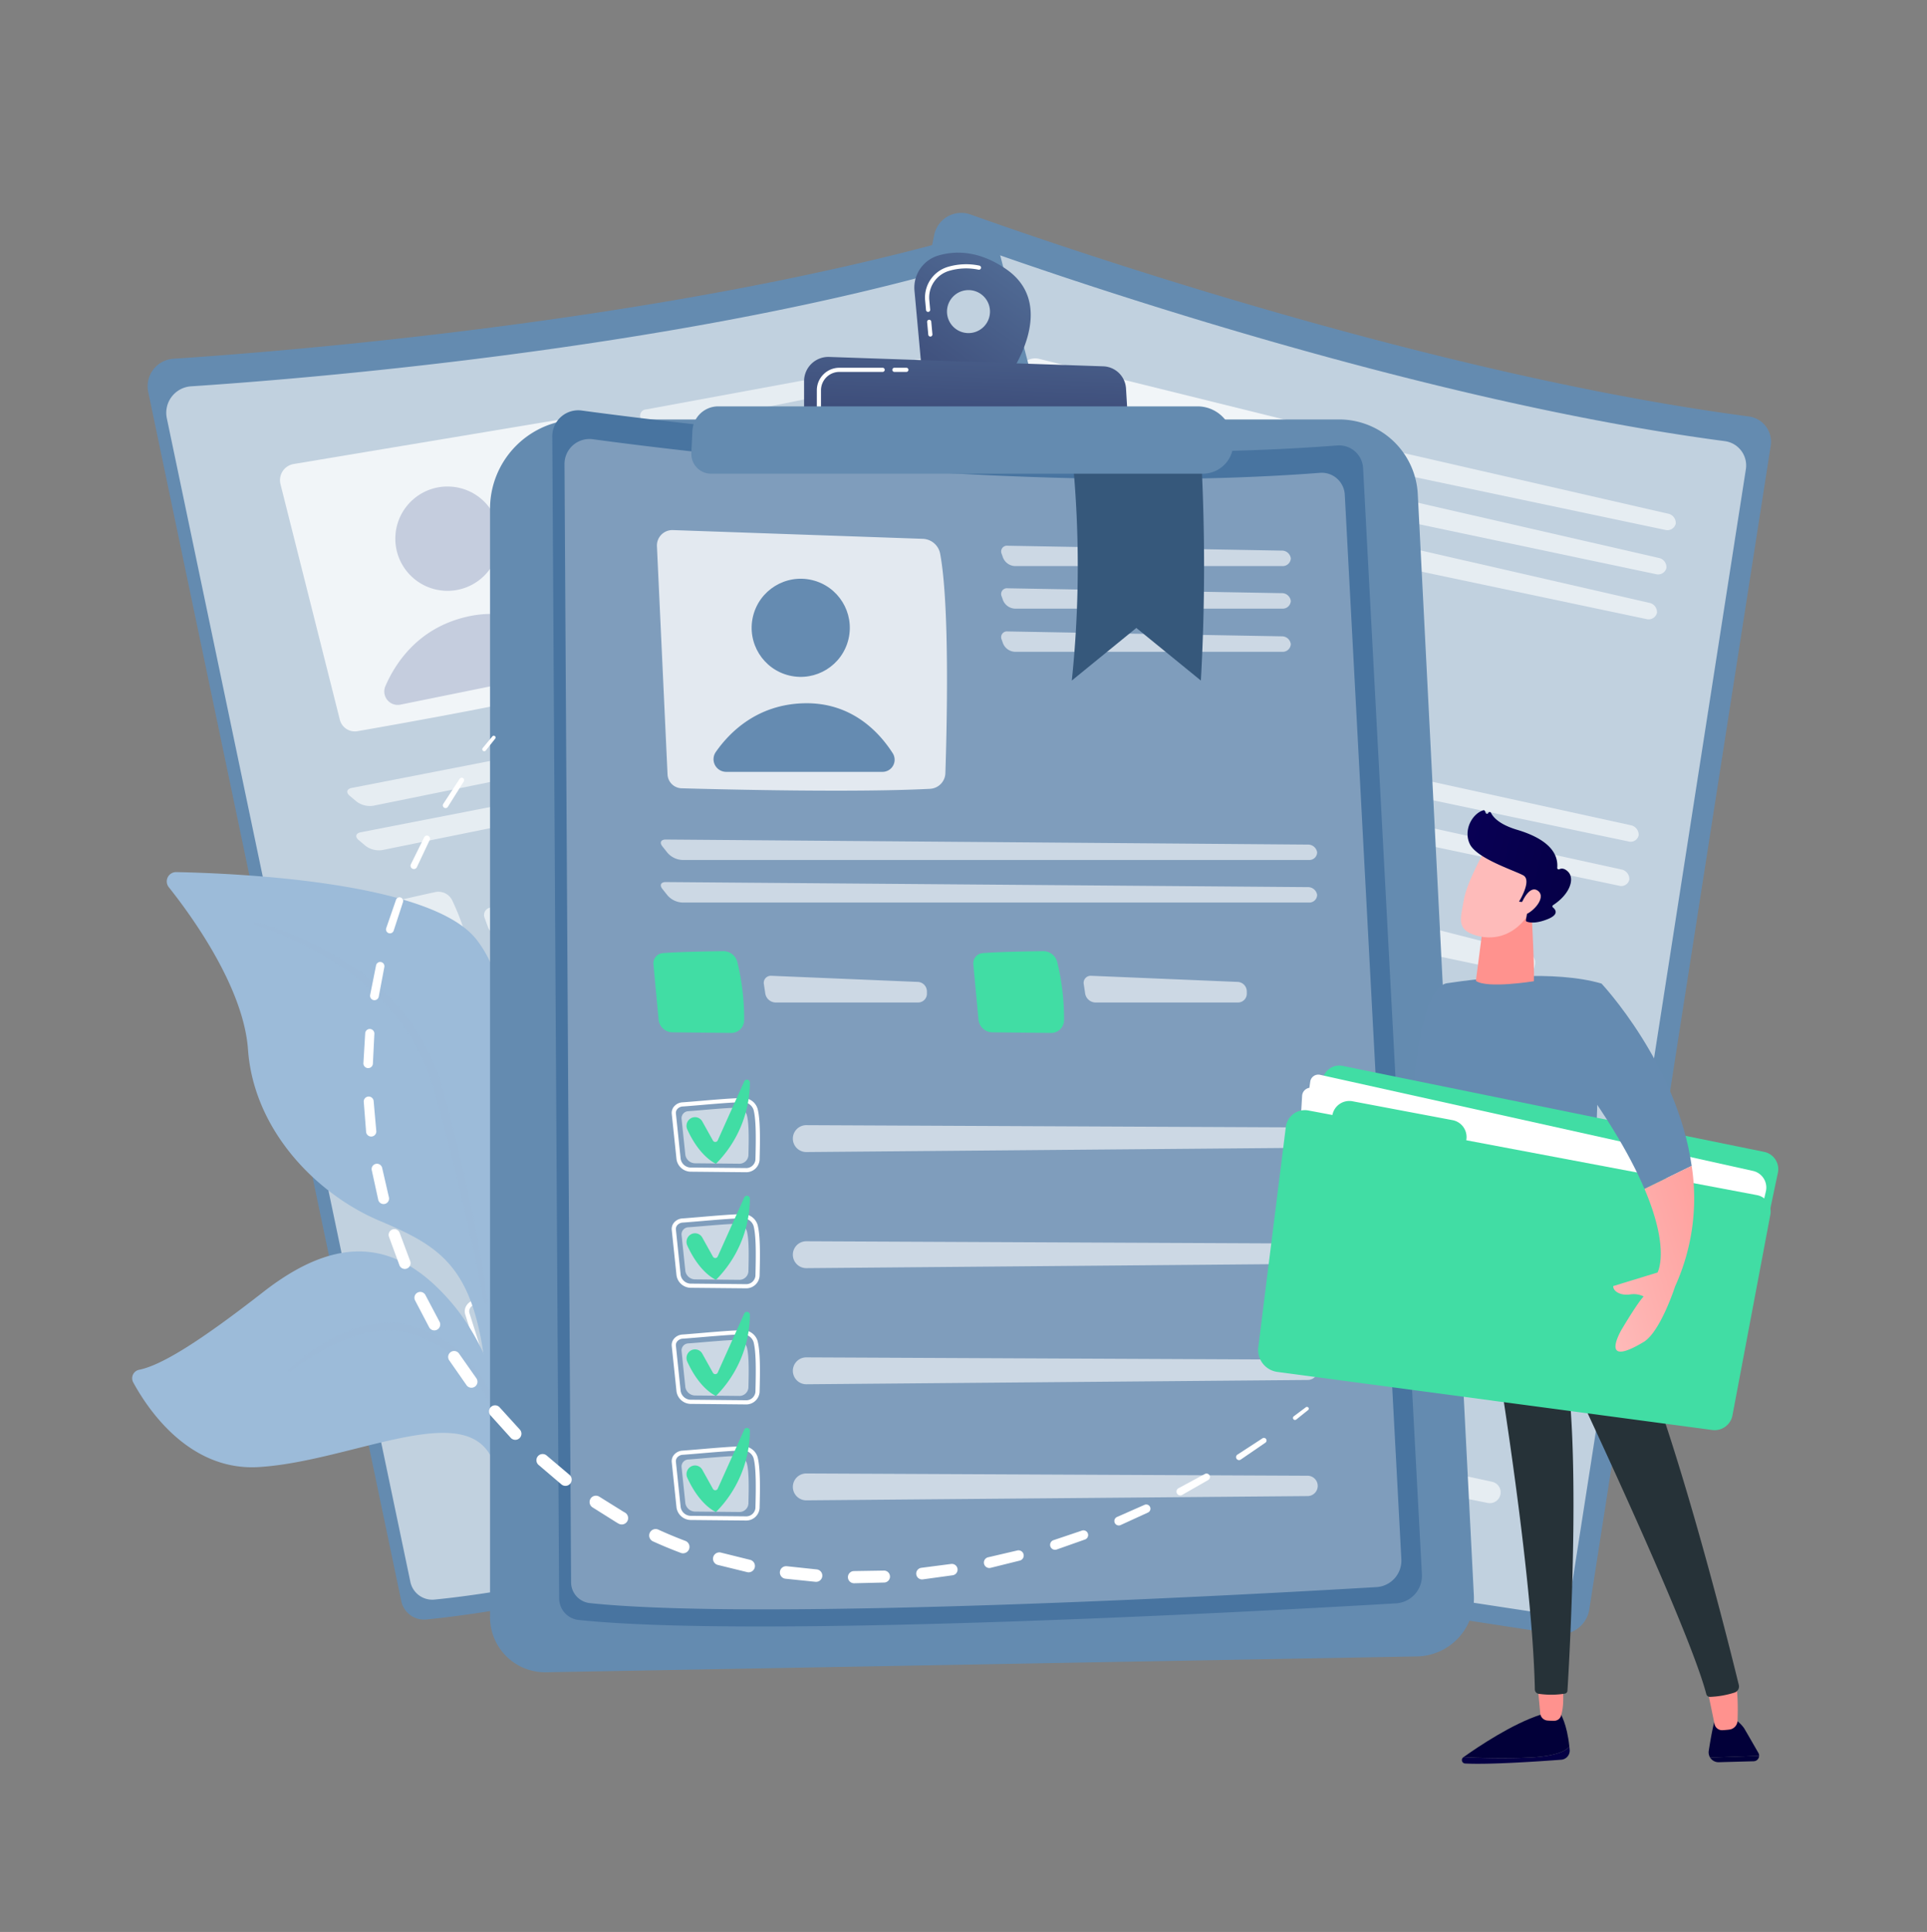 <svg xmlns="http://www.w3.org/2000/svg" xmlns:xlink="http://www.w3.org/1999/xlink" width="687.923" height="689.822" viewBox="0 0 687.923 689.822">
    <rect x="0" y="0" width="687.923" height="689.822" fill="#808080" stroke="none"/>
    <defs>
        <linearGradient id="linear-gradient" x1="3.614" x2="-.159" y1="-3.257" y2="2.36" gradientUnits="objectBoundingBox">
            <stop offset="0" stop-color="#fdf53f"/>
            <stop offset="1" stop-color="#d93c65"/>
        </linearGradient>
        <linearGradient id="linear-gradient-2" x1="2.711" x2=".627" y1="-4.664" y2="1.782" xlink:href="#linear-gradient"/>
        <linearGradient id="linear-gradient-3" x1="7.173" x2="3.287" y1="-5.873" y2=".341" gradientUnits="objectBoundingBox">
            <stop offset="0" stop-color="#a737d5"/>
            <stop offset="1" stop-color="#ef497a"/>
        </linearGradient>
        <linearGradient id="linear-gradient-4" x1="8.221" x2="4.335" y1="-6.977" y2="-.764" xlink:href="#linear-gradient-3"/>
        <linearGradient id="linear-gradient-5" x1="9.156" x2="4.042" y1="-6.941" y2="-.262" xlink:href="#linear-gradient-3"/>
        <linearGradient id="linear-gradient-6" x1="10.317" x2="6.43" y1="-9.187" y2="-2.973" xlink:href="#linear-gradient-3"/>
        <linearGradient id="linear-gradient-7" x1="-2.509" x2="-7.471" y1="-3.677" y2="1.65" xlink:href="#linear-gradient-3"/>
        <linearGradient id="linear-gradient-8" x1="1.519" x2="-1.484" y1="-.775" y2="2.907" gradientUnits="objectBoundingBox">
            <stop offset="0" stop-color="#658bb1"/>
            <stop offset="1" stop-color="#150e42"/>
        </linearGradient>
        <linearGradient id="linear-gradient-9" x1="1.004" x2="-.074" y1="-2.464" y2="4.125" xlink:href="#linear-gradient-8"/>
        <linearGradient id="linear-gradient-10" x1="-20.07" x2="-19.051" y1=".5" y2=".5" gradientUnits="objectBoundingBox">
            <stop offset="0" stop-color="#090056"/>
            <stop offset="1" stop-color="#020039"/>
        </linearGradient>
        <linearGradient id="linear-gradient-11" x1="-.757" x2="1.326" y1="-8.611" y2="6.389" xlink:href="#linear-gradient-10"/>
        <linearGradient id="linear-gradient-12" x1="-50.677" x2="-49.677" y1=".5" y2=".5" xlink:href="#linear-gradient-10"/>
        <linearGradient id="linear-gradient-13" x1="-4.222" x2=".364" y1="-41.411" y2="-1.05" xlink:href="#linear-gradient-10"/>
        <linearGradient id="linear-gradient-14" x1="-77.341" x2="-76.341" y1=".5" y2=".5" gradientUnits="objectBoundingBox">
            <stop offset="0" stop-color="#febbba"/>
            <stop offset="1" stop-color="#ff928e"/>
        </linearGradient>
        <linearGradient id="linear-gradient-15" x1="-80.282" x2="-79.282" y1=".5" y2=".5" xlink:href="#linear-gradient-14"/>
        <linearGradient id="linear-gradient-16" x1="-109.638" x2="-115.375" y1="-3.524" y2="3.756" gradientUnits="objectBoundingBox">
            <stop offset="0" stop-color="#cb236d"/>
            <stop offset="1" stop-color="#4c246d"/>
        </linearGradient>
        <linearGradient id="linear-gradient-17" x1="-33.221" x2="-33.001" y1=".486" y2="-.519" xlink:href="#linear-gradient-14"/>
        <linearGradient id="linear-gradient-18" x1="-22.661" x2="-23.713" y1="-.379" y2=".372" xlink:href="#linear-gradient-14"/>
        <linearGradient id="linear-gradient-19" x1="-.098" x2="2.001" y1=".38" y2=".905" xlink:href="#linear-gradient-10"/>
        <linearGradient id="linear-gradient-20" x1="-96.555" x2="-100.876" y1="-3.424" y2="-.843" xlink:href="#linear-gradient-14"/>
        <linearGradient id="linear-gradient-21" x1=".031" x2="1.654" y1=".767" y2="-.248" xlink:href="#linear-gradient-14"/>
        <style>
            .cls-2{fill:#648bb0}.cls-3,.cls-4,.cls-8{fill:#fff}.cls-3,.cls-7{opacity:.6}.cls-4{opacity:.78}.cls-13{fill:#c5cdde}.cls-15,.cls-16{fill:#9cbbd9}.cls-16{opacity:.5}.cls-19{fill:#658bb1}.cls-20{fill:#41dda4}
        </style>
    </defs>
    <g id="Group_57541" transform="translate(-410.285 -398.344)">
        <path id="Path_55996" fill="none" d="M1094.734 1047.415c-125.748 132.7-318.9 93.443-347.455 87.134-35.969-7.948-121.546-26.857-185.408-101.515-97.771-114.3-87.9-292.936-12.39-413.37 21.97-35.043 95.909-139.184 234.76-161.827 8.115-1.324 153.106-22.582 269.766 75.3a319.466 319.466 0 0 1 63.371 71.9c69.027 107.963 101.695 311.163-22.644 442.378z" opacity="0.1" transform="translate(-80.408 -56.656)"/>
        <g id="Group_57555" transform="translate(655.19 474.359)">
            <path id="Path_55997" d="M1486.994 568.278a9.85 9.85 0 0 1 12.957-7.309c37.431 13.346 166.528 57.433 277.852 72.113a9.108 9.108 0 0 1 7.826 10.428l-64.764 415.515a10.481 10.481 0 0 1-11.908 8.755c-46.65-6.984-238.625-36.435-304.812-57.789a8.3 8.3 0 0 1-5.576-9.574z" class="cls-2" transform="translate(-1398.399 -560.393)"/>
            <path id="Path_55998" d="M1510.734 622.8a9.479 9.479 0 0 1 12.47-7.034c36.021 12.844 160.257 55.271 267.389 69.4a8.765 8.765 0 0 1 7.532 10.036l-62.325 399.87a10.087 10.087 0 0 1-11.46 8.425c-44.893-6.721-229.639-35.063-293.334-55.613a7.991 7.991 0 0 1-5.365-9.213z" class="cls-3" transform="translate(-1419.771 -603.666)"/>
            <path id="Path_55999" d="M1917.3 807.108a5.856 5.856 0 0 0-7.187 4.744l-13.93 85.608a5.507 5.507 0 0 0 4.147 6.244c15.608 3.752 64.281 15.257 92.209 19.639a6.151 6.151 0 0 0 6.927-4.617c3.878-15.788 14.783-61.82 15.237-81.929a6.942 6.942 0 0 0-5.284-6.885z" class="cls-4" transform="translate(-1791.25 -754.991)"/>
            <circle id="Ellipse_986" cx="18.625" cy="18.625" r="18.625" fill="url(#linear-gradient)" transform="rotate(-68.83 150.573 -48.975)"/>
            <path id="Path_56000" fill="url(#linear-gradient-2)" d="M1986.509 1178.457l58.061 12.237a4.594 4.594 0 0 0 5.236-6.135c-3.305-8.756-11.234-22.268-29.213-25.523-17.327-3.137-29.694 4.952-36.373 11.215a4.8 4.8 0 0 0 2.289 8.206z" transform="translate(-1859.59 -1032.357)"/>
            <g id="Group_57543" class="cls-7" transform="translate(246.271 84.048)">
                <path id="Path_56001" d="M2670.5 988.438a3.069 3.069 0 0 0 3.822-2.165 3.364 3.364 0 0 0-2.777-3.617L2570.159 959.4a2.2 2.2 0 0 0-2.852 2.594l.2 1.485a5.124 5.124 0 0 0 3.747 4.047z" class="cls-8" transform="translate(-2567.278 -959.311)"/>
            </g>
            <g id="Group_57544" class="cls-7" transform="translate(242.94 99.853)">
                <path id="Path_56002" d="M2554.35 1034.409a2.2 2.2 0 0 0-2.85 2.591l.2 1.485a5.124 5.124 0 0 0 3.747 4.047l99.248 20.917a3.07 3.07 0 0 0 3.823-2.165 3.364 3.364 0 0 0-2.777-3.617z" class="cls-8" transform="translate(-2551.468 -1034.325)"/>
            </g>
            <g id="Group_57545" class="cls-7" transform="translate(239.56 115.887)">
                <path id="Path_56003" d="M2538.31 1110.513a2.2 2.2 0 0 0-2.852 2.594l.2 1.485a5.123 5.123 0 0 0 3.747 4.047l99.248 20.917a3.07 3.07 0 0 0 3.823-2.165 3.364 3.364 0 0 0-2.777-3.617z" class="cls-8" transform="translate(-2535.428 -1110.429)"/>
            </g>
            <g id="Group_57546" class="cls-7" transform="translate(97.066 166.419)">
                <path id="Path_56004" d="M2098.407 1408.276a2.938 2.938 0 0 0 3.718-2.187 3.477 3.477 0 0 0-2.889-3.606l-238.016-52.126c-1.815-.4-2.619.636-1.786 2.3l1.432 2.857a7.956 7.956 0 0 0 4.82 3.717z" class="cls-8" transform="translate(-1859.105 -1350.271)"/>
            </g>
            <g id="Group_57547" class="cls-7" transform="translate(93.735 182.224)">
                <path id="Path_56005" d="M1845.411 1425.37c-1.815-.4-2.619.636-1.786 2.3l1.432 2.857a7.956 7.956 0 0 0 4.821 3.717l232.72 49.048a2.939 2.939 0 0 0 3.718-2.187 3.477 3.477 0 0 0-2.889-3.606z" class="cls-8" transform="translate(-1843.296 -1425.285)"/>
            </g>
            <path id="Path_56006" d="M1796.282 1549.732c5.825.769 16.6 2.828 22.529 3.99a5.474 5.474 0 0 1 4.424 5.21 89.209 89.209 0 0 1-2.044 22.166 4.86 4.86 0 0 1-5.78 3.645l-21.757-4.831a5.351 5.351 0 0 1-4.156-5.836l2.406-20.918a3.9 3.9 0 0 1 4.378-3.426z" class="cls-3" transform="translate(-1707.069 -1341.262)"/>
            <g id="Group_57548" class="cls-7" transform="translate(124.071 225.291)">
                <path id="Path_56007" d="M1990.973 1629.8a2.689 2.689 0 0 0-3.472 2.539l-.213 3.627a4.059 4.059 0 0 0 3.108 4.07l52.959 11.161a3.338 3.338 0 0 0 3.962-2.618l.177-.9a3.618 3.618 0 0 0-2.619-4.149z" class="cls-8" transform="translate(-1987.282 -1629.697)"/>
            </g>
            <path id="Path_56008" d="M2360.126 1668.566c5.825.769 16.6 2.828 22.529 3.991a5.473 5.473 0 0 1 4.424 5.21 89.208 89.208 0 0 1-2.044 22.165 4.859 4.859 0 0 1-5.78 3.645l-21.757-4.83a5.352 5.352 0 0 1-4.156-5.836l2.406-20.918a3.9 3.9 0 0 1 4.378-3.427z" class="cls-3" transform="translate(-2152.117 -1435.059)"/>
            <g id="Group_57549" class="cls-7" transform="translate(242.868 250.328)">
                <path id="Path_56009" d="M2554.817 1748.632a2.689 2.689 0 0 0-3.472 2.539l-.213 3.628a4.059 4.059 0 0 0 3.108 4.07l52.959 11.162a3.338 3.338 0 0 0 3.962-2.618l.177-.9a3.618 3.618 0 0 0-2.618-4.149z" class="cls-8" transform="translate(-2551.126 -1748.531)"/>
            </g>
            <g id="Group_57554" transform="translate(50.847 262.019)">
                <path id="Path_56010" d="M1793.866 1850.959l-.055-.012-20.081-4.434a5.528 5.528 0 0 1-4.55-5.764l1.789-17.255a3.749 3.749 0 0 1 1.448-2.576 4.515 4.515 0 0 1 3.4-.87c1.719.242 4.15.541 6.722.859 5.417.668 12.16 1.5 15.9 2.239a5.747 5.747 0 0 1 4.8 5.129c.232 4.1-1.407 11.413-3.253 19.187a5.082 5.082 0 0 1-6.12 3.497zm-18.27-29.347a2.924 2.924 0 0 0-2.206.55 2.18 2.18 0 0 0-.85 1.495l-1.79 17.255a3.956 3.956 0 0 0 3.321 4.06l20.081 4.434.04.008a3.5 3.5 0 0 0 4.257-2.319c1.818-7.655 3.432-14.848 3.213-18.733a4.243 4.243 0 0 0-3.533-3.668c-3.681-.728-10.391-1.556-15.783-2.221-2.58-.318-5.017-.619-6.749-.862z" class="cls-8" transform="translate(-1741.887 -1816.635)"/>
                <path id="Path_56011" d="M1791.012 1837.962c4.288.6 13.672 1.605 18.041 2.47a3.981 3.981 0 0 1 3.331 3.515c.186 3.287-1.232 9.461-2.583 15.151a3.421 3.421 0 0 1-4.184 2.316l-16.047-3.543a3.8 3.8 0 0 1-3.145-3.925l1.43-13.789a2.669 2.669 0 0 1 3.157-2.195z" class="cls-3" transform="translate(-1755.505 -1830.786)"/>
                <g id="Group_57550" class="cls-7" transform="translate(72.009 21.475)">
                    <path id="Path_56012" d="M1981.518 1911.313a5.106 5.106 0 0 0 4.089 4.749l186.508 37.65a3.861 3.861 0 0 0 1.577-7.559l-186-40.088a5.106 5.106 0 0 0-6.174 5.248z" class="cls-8" transform="translate(-1981.512 -1905.948)"/>
                </g>
                <path id="Path_56013" fill="url(#linear-gradient-3)" d="M1801.24 1814.024a3.156 3.156 0 0 1 4.016 2.057l2.469 7.951a1.014 1.014 0 0 0 1.787.3l14.463-19.841a1.123 1.123 0 0 1 2 .917 44.218 44.218 0 0 1-18.936 27.458s-5.419-3.538-7.973-14.978a3.311 3.311 0 0 1 2.174-3.864z" transform="translate(-1765.434 -1804.02)"/>
                <path id="Path_56014" d="M1750.726 2055.648l-.055-.012-20.081-4.434a5.528 5.528 0 0 1-4.551-5.764l1.79-17.256a3.748 3.748 0 0 1 1.448-2.576 4.516 4.516 0 0 1 3.4-.87c1.719.242 4.15.541 6.722.859 5.417.668 12.16 1.5 15.9 2.239l.081.016a5.735 5.735 0 0 1 4.723 5.113c.231 4.1-1.407 11.413-3.254 19.186a5.082 5.082 0 0 1-6.123 3.499zm-18.269-29.348a2.925 2.925 0 0 0-2.206.55 2.182 2.182 0 0 0-.851 1.5l-1.789 17.255a3.956 3.956 0 0 0 3.321 4.06l20.081 4.434.04.008a3.5 3.5 0 0 0 4.257-2.318c1.818-7.656 3.432-14.848 3.213-18.733a4.221 4.221 0 0 0-3.534-3.668c-3.681-.728-10.391-1.556-15.783-2.221-2.58-.318-5.016-.619-6.749-.862z" class="cls-8" transform="translate(-1707.836 -1978.197)"/>
                <path id="Path_56015" d="M1747.872 2042.651c4.288.6 13.672 1.605 18.041 2.469a3.981 3.981 0 0 1 3.331 3.515c.186 3.287-1.232 9.461-2.584 15.151a3.421 3.421 0 0 1-4.184 2.317l-16.047-3.543a3.8 3.8 0 0 1-3.145-3.925l1.43-13.789a2.669 2.669 0 0 1 3.158-2.195z" class="cls-3" transform="translate(-1721.454 -1992.349)"/>
                <g id="Group_57551" class="cls-7" transform="translate(62.92 64.601)">
                    <path id="Path_56016" d="M1938.378 2116a5.106 5.106 0 0 0 4.089 4.749l186.509 37.65a3.861 3.861 0 0 0 1.577-7.559l-186-40.088a5.106 5.106 0 0 0-6.175 5.248z" class="cls-8" transform="translate(-1938.371 -2110.637)"/>
                </g>
                <path id="Path_56017" fill="url(#linear-gradient-4)" d="M1758.1 2018.713a3.156 3.156 0 0 1 4.016 2.057l2.469 7.951a1.013 1.013 0 0 0 1.787.3l14.463-19.841a1.123 1.123 0 0 1 2 .917 44.218 44.218 0 0 1-18.936 27.458s-5.419-3.538-7.973-14.978a3.311 3.311 0 0 1 2.174-3.864z" transform="translate(-1731.384 -1965.583)"/>
                <path id="Path_56018" d="M1707.587 2260.336l-.055-.012-20.081-4.434a5.525 5.525 0 0 1-4.551-5.763l1.789-17.256a3.749 3.749 0 0 1 1.448-2.577 4.513 4.513 0 0 1 3.4-.871c1.72.242 4.15.541 6.723.859 5.417.668 12.16 1.5 15.9 2.239l.081.016a5.735 5.735 0 0 1 4.723 5.112c.232 4.1-1.407 11.413-3.253 19.187a5.081 5.081 0 0 1-6.124 3.5zm-18.27-29.348a2.927 2.927 0 0 0-2.206.55 2.184 2.184 0 0 0-.851 1.5l-1.79 17.255a3.954 3.954 0 0 0 3.321 4.059l20.081 4.434.04.008a3.5 3.5 0 0 0 4.257-2.318c1.818-7.656 3.432-14.848 3.213-18.733a4.213 4.213 0 0 0-3.534-3.667c-3.68-.728-10.391-1.556-15.783-2.221-2.579-.318-5.016-.619-6.749-.862z" class="cls-8" transform="translate(-1673.785 -2139.76)"/>
                <path id="Path_56019" d="M1704.732 2247.34c4.288.6 13.672 1.6 18.041 2.469a3.981 3.981 0 0 1 3.331 3.515c.186 3.287-1.232 9.462-2.584 15.151a3.421 3.421 0 0 1-4.184 2.317l-16.047-3.543a3.8 3.8 0 0 1-3.145-3.925l1.43-13.789a2.669 2.669 0 0 1 3.158-2.195z" class="cls-3" transform="translate(-1687.403 -2153.912)"/>
                <g id="Group_57552" class="cls-7" transform="translate(53.831 107.727)">
                    <path id="Path_56020" d="M1895.239 2320.691a5.105 5.105 0 0 0 4.089 4.749l186.509 37.65a3.861 3.861 0 0 0 1.577-7.559l-186-40.088a5.106 5.106 0 0 0-6.175 5.248z" class="cls-8" transform="translate(-1895.232 -2315.326)"/>
                </g>
                <path id="Path_56021" fill="url(#linear-gradient-5)" d="M1714.961 2223.4a3.156 3.156 0 0 1 4.016 2.057l2.469 7.951a1.013 1.013 0 0 0 1.787.3l14.463-19.841a1.123 1.123 0 0 1 2 .917 44.218 44.218 0 0 1-18.937 27.459s-5.419-3.539-7.972-14.979a3.311 3.311 0 0 1 2.174-3.864z" transform="translate(-1697.333 -2127.146)"/>
                <path id="Path_56022" d="M1664.447 2465.025l-.055-.012-20.081-4.434a5.526 5.526 0 0 1-4.551-5.763l1.789-17.255a3.751 3.751 0 0 1 1.448-2.577 4.515 4.515 0 0 1 3.4-.871c1.719.242 4.15.541 6.722.859 5.417.668 12.16 1.5 15.9 2.239l.081.017a5.734 5.734 0 0 1 4.723 5.112c.232 4.1-1.407 11.413-3.253 19.187a5.082 5.082 0 0 1-6.123 3.498zm-18.27-29.348a2.923 2.923 0 0 0-2.206.55 2.18 2.18 0 0 0-.851 1.5l-1.79 17.256a3.954 3.954 0 0 0 3.32 4.058l20.081 4.434.04.009a3.5 3.5 0 0 0 4.257-2.319c1.818-7.655 3.432-14.848 3.213-18.732a4.207 4.207 0 0 0-3.534-3.668c-3.68-.728-10.391-1.556-15.783-2.221-2.58-.318-5.017-.619-6.749-.862z" class="cls-8" transform="translate(-1639.734 -2301.323)"/>
                <path id="Path_56023" d="M1661.593 2452.028c4.288.6 13.672 1.605 18.041 2.469a3.981 3.981 0 0 1 3.331 3.515c.186 3.286-1.232 9.461-2.583 15.151a3.421 3.421 0 0 1-4.184 2.317l-16.047-3.543a3.8 3.8 0 0 1-3.145-3.925l1.43-13.789a2.669 2.669 0 0 1 3.157-2.195z" class="cls-3" transform="translate(-1653.353 -2315.475)"/>
                <g id="Group_57553" class="cls-7" transform="translate(44.742 150.853)">
                    <path id="Path_56024" d="M1852.1 2525.379a5.106 5.106 0 0 0 4.089 4.749l186.508 37.65a3.861 3.861 0 0 0 1.577-7.559l-186-40.088a5.106 5.106 0 0 0-6.174 5.248z" class="cls-8" transform="translate(-1852.093 -2520.015)"/>
                </g>
                <path id="Path_56025" fill="url(#linear-gradient-6)" d="M1671.821 2428.091a3.156 3.156 0 0 1 4.016 2.056l2.469 7.951a1.013 1.013 0 0 0 1.787.3l14.463-19.841a1.123 1.123 0 0 1 2 .917 44.219 44.219 0 0 1-18.936 27.458s-5.419-3.539-7.973-14.979a3.31 3.31 0 0 1 2.174-3.862z" transform="translate(-1663.282 -2288.709)"/>
            </g>
        </g>
        <g id="Group_57568" transform="translate(462.987 482.01)">
            <path id="Path_56026" d="M486.353 652.991a9.85 9.85 0 0 1 8.993-11.851C535 638.535 670.991 627.767 779 597.06a9.108 9.108 0 0 1 11.322 6.466l105.457 407.094a10.481 10.481 0 0 1-7.456 12.762c-45.591 12.1-233.488 61.259-302.714 67.927a8.3 8.3 0 0 1-8.917-6.575z" class="cls-2" transform="translate(-486.141 -596.709)"/>
            <path id="Path_56027" d="M517.9 705.5a9.479 9.479 0 0 1 8.654-11.4c38.16-2.507 169.031-12.869 272.971-42.42a8.765 8.765 0 0 1 10.9 6.222l101.488 391.764a10.087 10.087 0 0 1-7.175 12.281c-43.874 11.648-224.7 58.952-291.316 65.369a7.991 7.991 0 0 1-8.581-6.327z" class="cls-3" transform="translate(-511.047 -639.825)"/>
            <path id="Path_56028" d="M710.6 934.286l21.189 84.106a5.507 5.507 0 0 0 6.284 4.085c15.815-2.75 65.057-11.508 92.431-18.569a6.151 6.151 0 0 0 4.526-6.987c-2.707-16.03-10.965-62.61-18.529-81.248a6.942 6.942 0 0 0-7.582-4.222l-93.6 15.627a5.856 5.856 0 0 0-4.719 7.208z" class="cls-4" transform="translate(-663.17 -845.063)"/>
            <circle id="Ellipse_987" cx="18.625" cy="18.625" r="18.625" class="cls-13" transform="rotate(-86.1 111.037 16.321)"/>
            <path id="Path_56029" d="M892.86 1272.465l58.15-11.811a4.594 4.594 0 0 0 2.372-7.709c-6.509-6.726-19.149-15.981-36.943-11.833-17.149 4-25.29 16.33-28.936 24.729a4.8 4.8 0 0 0 5.357 6.624z" class="cls-13" transform="translate(-802.619 -1104.529)"/>
            <g id="Group_57556" class="cls-7" transform="translate(175.832 43.597)">
                <path id="Path_56030" d="M1426.333 809.422a3.069 3.069 0 0 0 2.65-3.5A3.364 3.364 0 0 0 1425 803.7l-102.29 18.885a2.2 2.2 0 0 0-1.588 3.513l.769 1.286a5.123 5.123 0 0 0 5.045 2.227z" class="cls-8" transform="translate(-1320.697 -803.634)"/>
            </g>
            <g id="Group_57557" class="cls-7" transform="translate(179.047 59.426)">
                <path id="Path_56031" d="M1337.967 897.713a2.2 2.2 0 0 0-1.588 3.513l.769 1.286a5.123 5.123 0 0 0 5.045 2.227l99.4-20.189a3.069 3.069 0 0 0 2.649-3.5 3.364 3.364 0 0 0-3.984-2.218z" class="cls-8" transform="translate(-1335.956 -878.763)"/>
            </g>
            <g id="Group_57558" class="cls-7" transform="translate(182.309 75.484)">
                <path id="Path_56032" d="M1353.448 973.932a2.2 2.2 0 0 0-1.588 3.513l.769 1.286a5.124 5.124 0 0 0 5.046 2.227l99.4-20.189a3.07 3.07 0 0 0 2.649-3.5 3.364 3.364 0 0 0-3.984-2.218z" class="cls-8" transform="translate(-1351.437 -954.982)"/>
            </g>
            <g id="Group_57559" class="cls-7" transform="translate(71.266 150.985)">
                <path id="Path_56033" d="M1066.7 1319.052a2.938 2.938 0 0 0 2.545-3.483 3.477 3.477 0 0 0-4.083-2.164L826 1360.021c-1.824.355-2.151 1.624-.728 2.818l2.449 2.054a7.957 7.957 0 0 0 5.9 1.5z" class="cls-8" transform="translate(-824.39 -1313.332)"/>
            </g>
            <g id="Group_57560" class="cls-7" transform="translate(74.481 166.814)">
                <path id="Path_56034" d="M841.263 1435.149c-1.824.355-2.152 1.623-.728 2.818l2.449 2.054a7.956 7.956 0 0 0 5.9 1.5l233.074-47.339a2.939 2.939 0 0 0 2.545-3.483 3.478 3.478 0 0 0-4.083-2.164z" class="cls-8" transform="translate(-839.649 -1388.46)"/>
            </g>
            <path id="Path_56035" d="M857.08 1716.286c5.652-1.606 16.361-3.994 22.263-5.278a5.473 5.473 0 0 1 6.128 3.026 89.2 89.2 0 0 1 6.921 21.156 4.86 4.86 0 0 1-3.859 5.639l-21.887 4.2a5.351 5.351 0 0 1-6.131-3.707l-6.093-20.155a3.9 3.9 0 0 1 2.658-4.881z" class="cls-3" transform="translate(-776.695 -1476.137)"/>
            <g id="Group_57561" class="cls-7" transform="translate(120.111 231.554)">
                <path id="Path_56036" d="M1058.6 1704.566a2.689 2.689 0 0 0-2.18 3.708l1.244 3.414a4.06 4.06 0 0 0 4.468 2.5l53.04-10.773a3.338 3.338 0 0 0 2.6-3.975l-.193-.894a3.619 3.619 0 0 0-4.05-2.769z" class="cls-8" transform="translate(-1056.226 -1695.736)"/>
            </g>
            <path id="Path_56037" d="M1421.78 1601.59c5.652-1.606 16.361-3.993 22.262-5.278a5.473 5.473 0 0 1 6.128 3.026 89.2 89.2 0 0 1 6.921 21.156 4.859 4.859 0 0 1-3.859 5.639l-21.887 4.2a5.352 5.352 0 0 1-6.131-3.707l-6.093-20.155a3.9 3.9 0 0 1 2.659-4.881z" class="cls-3" transform="translate(-1222.419 -1385.606)"/>
            <g id="Group_57562" class="cls-7" transform="translate(239.087 207.389)">
                <path id="Path_56038" d="M1623.3 1589.87a2.689 2.689 0 0 0-2.18 3.708l1.244 3.414a4.059 4.059 0 0 0 4.468 2.5l53.04-10.773a3.338 3.338 0 0 0 2.6-3.975l-.193-.894a3.618 3.618 0 0 0-4.05-2.769z" class="cls-8" transform="translate(-1620.926 -1581.042)"/>
            </g>
            <g id="Group_57567" transform="translate(95.668 256.218)">
                <path id="Path_56039" d="M972.3 1990.746l-.055.011-20.191 3.9a5.528 5.528 0 0 1-6.464-3.485l-5.206-16.549a3.748 3.748 0 0 1 .307-2.939 4.516 4.516 0 0 1 2.774-2.148c1.674-.46 4.024-1.15 6.511-1.88 5.238-1.536 11.757-3.448 15.479-4.253a5.747 5.747 0 0 1 6.445 2.8c1.838 3.668 3.238 11.034 4.628 18.9a5.082 5.082 0 0 1-4.228 5.643zm-28.416-19.687a2.924 2.924 0 0 0-1.807 1.38 2.181 2.181 0 0 0-.187 1.71l5.206 16.549a3.956 3.956 0 0 0 4.659 2.408l20.191-3.9.04-.008a3.5 3.5 0 0 0 2.987-3.817c-1.369-7.749-2.742-14.991-4.485-18.47a4.243 4.243 0 0 0-4.7-1.964c-3.667.793-10.155 2.7-15.368 4.225-2.494.732-4.85 1.422-6.537 1.887z" class="cls-8" transform="translate(-940.211 -1931.561)"/>
                <path id="Path_56040" d="M961.606 1987.753c4.175-1.149 13.187-3.952 17.539-4.893a3.981 3.981 0 0 1 4.453 1.9c1.475 2.943 2.624 9.173 3.641 14.932a3.421 3.421 0 0 1-2.921 3.787l-16.136 3.116a3.8 3.8 0 0 1-4.444-2.354l-4.16-13.224a2.669 2.669 0 0 1 2.028-3.264z" class="cls-3" transform="translate(-955.414 -1946.95)"/>
                <g id="Group_57563" class="cls-7" transform="translate(46.976)">
                    <path id="Path_56041" d="M1163.705 1857.166a5.106 5.106 0 0 0 5.638 2.736l186.134-39.461a3.861 3.861 0 0 0-1.552-7.564l-186.634 37.023a5.106 5.106 0 0 0-3.586 7.266z" class="cls-8" transform="translate(-1163.175 -1812.803)"/>
                </g>
                <path id="Path_56042" d="M1013.935 2195.725l-.055.011-20.191 3.9a5.528 5.528 0 0 1-6.464-3.485l-5.205-16.548a3.748 3.748 0 0 1 .307-2.939 4.516 4.516 0 0 1 2.774-2.148c1.674-.46 4.024-1.15 6.511-1.88 5.238-1.536 11.757-3.448 15.479-4.253l.081-.018a5.736 5.736 0 0 1 6.364 2.818c1.838 3.668 3.238 11.034 4.628 18.9a5.081 5.081 0 0 1-4.229 5.642zm-28.416-19.687a2.925 2.925 0 0 0-1.807 1.38 2.182 2.182 0 0 0-.187 1.71l5.206 16.548a3.956 3.956 0 0 0 4.659 2.409l20.191-3.9.04-.008a3.5 3.5 0 0 0 2.987-3.818c-1.369-7.748-2.742-14.991-4.485-18.47a4.221 4.221 0 0 0-4.7-1.965c-3.667.793-10.155 2.7-15.368 4.225-2.494.731-4.85 1.423-6.537 1.887z" class="cls-8" transform="translate(-973.076 -2093.348)"/>
                <path id="Path_56043" d="M1003.244 2192.753c4.175-1.149 13.186-3.952 17.539-4.893a3.981 3.981 0 0 1 4.452 1.9c1.475 2.943 2.624 9.173 3.641 14.932a3.421 3.421 0 0 1-2.921 3.787l-16.136 3.116a3.8 3.8 0 0 1-4.444-2.354l-4.16-13.224a2.669 2.669 0 0 1 2.029-3.264z" class="cls-3" transform="translate(-988.278 -2108.758)"/>
                <g id="Group_57564" class="cls-7" transform="translate(55.749 43.191)">
                    <path id="Path_56044" d="M1205.342 2062.166a5.106 5.106 0 0 0 5.638 2.736l186.134-39.46a3.861 3.861 0 0 0-1.552-7.564l-186.634 37.022a5.106 5.106 0 0 0-3.586 7.266z" class="cls-8" transform="translate(-1204.812 -2017.803)"/>
                </g>
                <path id="Path_56045" d="M1055.572 2400.724l-.055.011-20.191 3.9a5.525 5.525 0 0 1-6.464-3.484l-5.205-16.548a3.75 3.75 0 0 1 .306-2.94 4.514 4.514 0 0 1 2.774-2.148c1.674-.461 4.024-1.15 6.511-1.88 5.238-1.537 11.757-3.448 15.479-4.253l.081-.017a5.735 5.735 0 0 1 6.364 2.818c1.838 3.668 3.238 11.034 4.628 18.9a5.082 5.082 0 0 1-4.228 5.641zm-28.416-19.687a2.925 2.925 0 0 0-1.807 1.38 2.183 2.183 0 0 0-.187 1.711l5.206 16.548a3.954 3.954 0 0 0 4.659 2.408l20.192-3.9.041-.008a3.5 3.5 0 0 0 2.987-3.818c-1.369-7.748-2.742-14.991-4.486-18.469a4.213 4.213 0 0 0-4.7-1.965c-3.667.793-10.155 2.7-15.368 4.225-2.494.732-4.85 1.423-6.537 1.887z" class="cls-8" transform="translate(-1005.941 -2255.156)"/>
                <path id="Path_56046" d="M1044.88 2397.752c4.175-1.149 13.186-3.952 17.539-4.893a3.981 3.981 0 0 1 4.453 1.9c1.475 2.943 2.624 9.173 3.641 14.932a3.421 3.421 0 0 1-2.921 3.787l-16.136 3.116a3.8 3.8 0 0 1-4.444-2.354l-4.16-13.224a2.669 2.669 0 0 1 2.028-3.264z" class="cls-3" transform="translate(-1021.143 -2270.566)"/>
                <g id="Group_57565" class="cls-7" transform="translate(64.521 86.383)">
                    <path id="Path_56047" d="M1246.979 2267.165a5.106 5.106 0 0 0 5.638 2.736l186.134-39.461a3.861 3.861 0 0 0-1.552-7.564l-186.634 37.024a5.106 5.106 0 0 0-3.586 7.265z" class="cls-8" transform="translate(-1246.449 -2222.802)"/>
                </g>
                <path id="Path_56048" d="M1097.209 2605.724l-.055.011-20.192 3.9a5.526 5.526 0 0 1-6.464-3.484l-5.205-16.548a3.749 3.749 0 0 1 .307-2.94 4.516 4.516 0 0 1 2.774-2.148c1.674-.46 4.024-1.15 6.511-1.879 5.238-1.537 11.757-3.448 15.479-4.253l.081-.017a5.735 5.735 0 0 1 6.364 2.818c1.838 3.668 3.238 11.034 4.628 18.9a5.082 5.082 0 0 1-4.228 5.64zm-28.416-19.687a2.926 2.926 0 0 0-1.807 1.38 2.184 2.184 0 0 0-.187 1.711l5.206 16.548a3.954 3.954 0 0 0 4.658 2.408l20.192-3.9.04-.008a3.5 3.5 0 0 0 2.987-3.817c-1.369-7.748-2.742-14.991-4.485-18.47a4.207 4.207 0 0 0-4.7-1.965c-3.667.793-10.155 2.7-15.368 4.226-2.494.731-4.85 1.422-6.537 1.887z" class="cls-8" transform="translate(-1038.805 -2416.964)"/>
                <path id="Path_56049" d="M1086.518 2602.752c4.175-1.149 13.186-3.952 17.539-4.893a3.981 3.981 0 0 1 4.453 1.9c1.475 2.943 2.624 9.173 3.641 14.932a3.421 3.421 0 0 1-2.921 3.787l-16.136 3.116a3.8 3.8 0 0 1-4.444-2.354l-4.16-13.225a2.669 2.669 0 0 1 2.028-3.263z" class="cls-3" transform="translate(-1054.007 -2432.375)"/>
                <g id="Group_57566" class="cls-7" transform="translate(73.294 129.574)">
                    <path id="Path_56050" d="M1288.617 2472.165a5.106 5.106 0 0 0 5.638 2.736l186.134-39.461a3.861 3.861 0 0 0-1.552-7.564L1292.2 2464.9a5.106 5.106 0 0 0-3.583 7.265z" class="cls-8" transform="translate(-1288.087 -2427.802)"/>
                </g>
                <path id="Path_56051" fill="url(#linear-gradient-7)" d="M1097.042 2563.35a3.156 3.156 0 0 1 4.5.294l5.422 6.318a1.013 1.013 0 0 0 1.758-.437l5.4-23.951a1.123 1.123 0 0 1 2.2.048 44.217 44.217 0 0 1-6.484 32.719s-6.378-1.1-13.262-10.584a3.31 3.31 0 0 1 .466-4.407z" transform="translate(-1063.135 -2390.495)"/>
            </g>
        </g>
        <g id="Group_57571" transform="translate(457.473 709.741)">
            <g id="Group_57569" transform="translate(12.343)">
                <path id="Path_56052" d="M632.657 1858.354a538.943 538.943 0 0 0 11.4 67.133h3.275a366.316 366.316 0 0 1-11.122-105.276c1.843-42.45 12.24-93.99-7.147-118.611-16.135-20.491-84.6-23.554-107.113-24.005a3.322 3.322 0 0 0-2.673 5.387c8.631 10.86 26.7 36.012 28.279 57.975 2.076 28.948 24.574 51.67 46.93 61.128s34.397 16.672 38.171 56.269z" class="cls-15" transform="translate(-518.552 -1677.594)"/>
                <path id="Path_56053" d="M665.98 1762.471a107.95 107.95 0 0 1 38.406 18.485 84.49 84.49 0 0 1 15.43 15.026 73.053 73.053 0 0 1 10.753 18.746l.958 2.54c.314.849.548 1.724.825 2.585.255.864.544 1.735.771 2.593l.684 2.573q1.38 5.143 2.691 10.3 2.62 10.322 4.912 20.724c3.065 13.867 5.7 27.824 7.48 41.938a.618.618 0 0 1-1.221.189v-.019c-1.264-6.947-2.663-13.9-4.192-20.8q-2.247-10.373-4.737-20.692l-2.518-10.31-2.634-10.281q-1.313-5.141-2.714-10.26l-.69-2.562c-.229-.855-.5-1.665-.753-2.5s-.48-1.668-.776-2.482l-.905-2.439a72.511 72.511 0 0 0-10.192-18.083 80.185 80.185 0 0 0-6.9-7.838l-.918-.931-.954-.9c-.639-.594-1.263-1.206-1.914-1.787-1.32-1.145-2.626-2.307-4.008-3.381a108.236 108.236 0 0 0-17.645-11.405 112.577 112.577 0 0 0-19.473-8.068l-.031-.01a.5.5 0 0 1 .266-.955z" class="cls-16" transform="translate(-634.431 -1744.577)"/>
            </g>
            <g id="Group_57570" transform="translate(0 135.452)">
                <path id="Path_56054" d="M587.062 2392.067c11.709 17.191 10.206 26.81 10.566 34.957.064 1.447.143 3.491.311 5.907h3.2a70.109 70.109 0 0 1-1.282-9.94c-1.139-22.5-6.215-60.906-25.619-83.878s-40.653-25.069-67.428-4.184c-22.313 17.4-36.231 26.187-44.393 27.82a3.084 3.084 0 0 0-2.069 4.5c5.235 9.641 20.037 31.786 44.888 30.227 31.698-1.992 70.117-22.6 81.826-5.409z" class="cls-15" transform="translate(-459.969 -2320.49)"/>
                <path id="Path_56055" d="M724.749 2457.626a63.77 63.77 0 0 1 5.529-4.625c1.916-1.447 3.891-2.825 5.948-4.082a59.592 59.592 0 0 1 13.129-6.178 41.234 41.234 0 0 1 7.182-1.615 30.667 30.667 0 0 1 7.449-.029c.619.1 1.244.159 1.858.3s1.238.261 1.829.429l3.494 1.084 3.419 1.329 3.314 1.592a41.738 41.738 0 0 1 11.544 9.027 51.858 51.858 0 0 1 8 12.158l.8 1.63c.273.54.471 1.111.711 1.664.451 1.118.936 2.223 1.356 3.351l1.176 3.41c.417 1.129.682 2.3 1.019 3.453a125.706 125.706 0 0 1 3.034 14.019.482.482 0 0 1-.944.2v-.016c-1.116-4.612-2.19-9.231-3.726-13.7-.7-2.257-1.58-4.441-2.4-6.645-.442-1.088-.947-2.149-1.416-3.224-.248-.531-.456-1.082-.737-1.6l-.817-1.553a52.8 52.8 0 0 0-7.921-11.426 40.626 40.626 0 0 0-10.936-8.346l-3.126-1.481-3.239-1.24-3.327-1.012c-.552-.157-1.094-.261-1.641-.4s-1.109-.181-1.662-.277a27.94 27.94 0 0 0-6.786-.016 38.818 38.818 0 0 0-6.753 1.37 64.872 64.872 0 0 0-12.858 5.478c-2.052 1.142-4.086 2.333-6.06 3.625s-3.912 2.659-5.765 4.093l-.012.009a.5.5 0 0 1-.653-.76z" class="cls-16" transform="translate(-668.84 -2415.518)"/>
            </g>
        </g>
        <g id="Group_57585" transform="translate(585.226 488.563)">
            <path id="Path_56056" d="M1066.328 942.38a31.9 31.9 0 0 1 31.895-31.895h271.233a28.1 28.1 0 0 1 28.064 26.671l20.021 393.238a20.722 20.722 0 0 1-20.318 21.772l-310.868 5.65a19.669 19.669 0 0 1-20.026-19.666z" class="cls-2" transform="translate(-1066.328 -850.928)"/>
            <g id="Group_57584" transform="translate(22.221 56.284)">
                <path id="Path_56057" fill="#4874a0" d="M1171.794 904.275a9.264 9.264 0 0 1 10.508-9.24c37.039 5.023 164.408 20.558 269.715 12.474a8.567 8.567 0 0 1 9.226 8.08l20.993 394.991a9.858 9.858 0 0 1-9.262 10.368c-44.29 2.621-226.691 12.753-291.75 5.938a7.81 7.81 0 0 1-6.989-7.73z" transform="translate(-1171.794 -894.949)"/>
                <path id="Path_56058" fill="#fff" d="M1192.5 952.571a8.915 8.915 0 0 1 10.112-8.892c35.645 4.834 158.217 19.784 259.559 12a8.244 8.244 0 0 1 8.878 7.775l20.2 380.117a9.487 9.487 0 0 1-8.913 9.978c-42.622 2.522-218.154 12.273-280.764 5.715a7.516 7.516 0 0 1-6.726-7.439z" opacity="0.3" transform="translate(-1188.139 -933.347)"/>
                <path id="Path_56059" d="M1349.094 1103.7l3.786 81.493a5.18 5.18 0 0 0 5.028 4.942c15.093.426 62.122 1.573 88.677.189a5.786 5.786 0 0 0 5.48-5.593c.506-15.283 1.614-59.765-1.868-78.36a6.53 6.53 0 0 0-6.2-5.312l-89.208-3.12a5.509 5.509 0 0 0-5.695 5.761z" class="cls-4" transform="translate(-1311.734 -1055.166)"/>
                <circle id="Ellipse_988" cx="17.519" cy="17.519" r="17.519" class="cls-19" transform="rotate(-76.717 91.105 2.626)"/>
                <path id="Path_56060" d="M1449.516 1415.909h55.812a4.322 4.322 0 0 0 3.629-6.662c-4.741-7.418-14.659-18.316-31.837-17.824-16.556.474-26.369 10.318-31.3 17.377a4.516 4.516 0 0 0 3.696 7.109z" class="cls-19" transform="translate(-1387.434 -1286.809)"/>
                <g id="Group_57572" class="cls-7" transform="translate(160.271 48.356)">
                    <path id="Path_56061" d="M2032.764 1131.733a2.887 2.887 0 0 0 3.1-2.734 3.165 3.165 0 0 0-3.257-2.79l-97.823-1.743a2.065 2.065 0 0 0-2.122 2.941l.468 1.329a4.819 4.819 0 0 0 4.234 3z" class="cls-8" transform="translate(-1932.49 -1124.465)"/>
                </g>
                <g id="Group_57573" class="cls-7" transform="translate(160.271 63.549)">
                    <path id="Path_56062" d="M1934.781 1196.572a2.065 2.065 0 0 0-2.122 2.941l.468 1.329a4.819 4.819 0 0 0 4.234 3h95.4a2.887 2.887 0 0 0 3.1-2.734 3.165 3.165 0 0 0-3.257-2.791z" class="cls-8" transform="translate(-1932.49 -1196.571)"/>
                </g>
                <g id="Group_57574" class="cls-7" transform="translate(160.271 78.962)">
                    <path id="Path_56063" d="M1934.781 1269.728a2.065 2.065 0 0 0-2.122 2.941l.468 1.329a4.819 4.819 0 0 0 4.234 3h95.4a2.887 2.887 0 0 0 3.1-2.734 3.165 3.165 0 0 0-3.257-2.79z" class="cls-8" transform="translate(-1932.49 -1269.728)"/>
                </g>
                <g id="Group_57575" class="cls-7" transform="translate(38.75 153.261)">
                    <path id="Path_56064" d="M1587.012 1629.673a2.764 2.764 0 0 0 3-2.734 3.27 3.27 0 0 0-3.359-2.759l-229.174-1.807c-1.748-.014-2.287 1.094-1.2 2.461l1.872 2.352a7.484 7.484 0 0 0 5.158 2.486z" class="cls-8" transform="translate(-1355.716 -1622.373)"/>
                </g>
                <g id="Group_57576" class="cls-7" transform="translate(38.75 168.453)">
                    <path id="Path_56065" d="M1357.477 1694.48c-1.748-.014-2.287 1.094-1.2 2.461l1.872 2.352a7.484 7.484 0 0 0 5.158 2.486h223.7a2.764 2.764 0 0 0 3-2.734 3.27 3.27 0 0 0-3.359-2.759z" class="cls-8" transform="translate(-1355.716 -1694.48)"/>
                </g>
                <path id="Path_56066" d="M1346.5 1812.26c5.51-.422 15.829-.618 21.509-.7a5.148 5.148 0 0 1 5.082 3.937 83.894 83.894 0 0 1 2.418 20.8 4.571 4.571 0 0 1-4.613 4.476l-20.961-.226a5.034 5.034 0 0 1-4.958-4.565l-1.843-19.719a3.667 3.667 0 0 1 3.366-4.003z" class="cls-20" transform="translate(-1307.023 -1618.442)"/>
                <g id="Group_57577" class="cls-7" transform="translate(75.502 201.913)">
                    <path id="Path_56067" d="M1532.888 1853.3a2.529 2.529 0 0 0-2.7 3.01l.508 3.38a3.818 3.818 0 0 0 3.65 3.143h50.907a3.14 3.14 0 0 0 3.139-3.178l-.011-.86a3.4 3.4 0 0 0-3.215-3.311z" class="cls-8" transform="translate(-1530.15 -1853.294)"/>
                </g>
                <path id="Path_56068" d="M1888.5 1812.26c5.51-.422 15.829-.618 21.509-.7a5.148 5.148 0 0 1 5.082 3.937 83.911 83.911 0 0 1 2.418 20.8 4.571 4.571 0 0 1-4.613 4.476l-20.961-.226a5.034 5.034 0 0 1-4.958-4.565l-1.843-19.719a3.667 3.667 0 0 1 3.366-4.003z" class="cls-20" transform="translate(-1734.827 -1618.442)"/>
                <g id="Group_57578" class="cls-7" transform="translate(189.695 201.913)">
                    <path id="Path_56069" d="M2074.885 1853.3a2.529 2.529 0 0 0-2.7 3.01l.507 3.38a3.818 3.818 0 0 0 3.65 3.143h50.907a3.139 3.139 0 0 0 3.138-3.178l-.01-.86a3.4 3.4 0 0 0-3.215-3.311z" class="cls-8" transform="translate(-2072.147 -1853.294)"/>
                </g>
                <g id="Group_57583" transform="translate(42.632 238.995)">
                    <path id="Path_56070" d="M1400.559 2086.987h-.053l-19.342-.186a5.2 5.2 0 0 1-5.306-4.422l-1.7-16.229a3.526 3.526 0 0 1 .833-2.652 4.25 4.25 0 0 1 2.96-1.461c1.629-.111 3.924-.306 6.354-.513 5.116-.436 11.483-.977 15.065-1.022a5.406 5.406 0 0 1 5.416 3.788c1.008 3.726.919 10.778.728 18.29a4.78 4.78 0 0 1-4.955 4.407zm-22.507-23.467a2.749 2.749 0 0 0-1.924.934 2.053 2.053 0 0 0-.493 1.541l1.7 16.229a3.721 3.721 0 0 0 3.844 3.092l19.342.186h.039a3.3 3.3 0 0 0 3.468-2.959c.189-7.4.279-14.332-.677-17.865a3.991 3.991 0 0 0-3.964-2.69c-3.529.044-9.866.584-14.957 1.018-2.436.207-4.737.4-6.379.516z" class="cls-8" transform="translate(-1374.139 -2053.927)"/>
                    <path id="Path_56071" d="M1393.247 2078.181c4.063-.278 12.895-1.174 17.083-1.226a3.744 3.744 0 0 1 3.748 2.589c.808 2.989.7 8.947.561 14.446a3.218 3.218 0 0 1-3.4 2.943l-15.457-.148a3.572 3.572 0 0 1-3.656-3l-1.359-12.969a2.511 2.511 0 0 1 2.48-2.635z" class="cls-3" transform="translate(-1387.254 -2066.914)"/>
                    <g id="Group_57579" class="cls-7" transform="translate(43.248 16.256)">
                        <path id="Path_56072" d="M1579.567 2112.482a4.8 4.8 0 0 0 4.685 3.578l178.961-1.526a3.632 3.632 0 0 0-.014-7.263l-178.965-.816a4.8 4.8 0 0 0-4.667 6.027z" class="cls-8" transform="translate(-1579.406 -2106.455)"/>
                    </g>
                    <path id="Path_56073" d="M1400.756 2043.109a2.968 2.968 0 0 1 4.095 1.114l3.815 6.839a.953.953 0 0 0 1.7-.073l9.462-21.066a1.057 1.057 0 0 1 2.02.456 41.592 41.592 0 0 1-12.1 28.945s-5.674-2.205-10.243-12.239a3.114 3.114 0 0 1 1.251-3.976z" class="cls-20" transform="translate(-1393.938 -2029.297)"/>
                    <path id="Path_56074" d="M1400.559 2283.742h-.053l-19.342-.186a5.2 5.2 0 0 1-5.306-4.422l-1.7-16.229a3.526 3.526 0 0 1 .833-2.652 4.247 4.247 0 0 1 2.96-1.46c1.629-.111 3.924-.307 6.354-.513 5.116-.436 11.483-.978 15.065-1.023h.078a5.394 5.394 0 0 1 5.338 3.789c1.008 3.726.919 10.777.728 18.29a4.78 4.78 0 0 1-4.955 4.406zm-22.507-23.467a2.751 2.751 0 0 0-1.924.934 2.053 2.053 0 0 0-.493 1.541l1.7 16.229a3.721 3.721 0 0 0 3.844 3.092l19.342.186h.039a3.3 3.3 0 0 0 3.468-2.96c.189-7.4.279-14.332-.677-17.865a3.969 3.969 0 0 0-3.964-2.69c-3.528.044-9.865.584-14.957 1.017-2.436.207-4.737.4-6.379.516z" class="cls-8" transform="translate(-1374.139 -2209.228)"/>
                    <path id="Path_56075" d="M1393.247 2274.939c4.063-.278 12.895-1.175 17.083-1.227a3.744 3.744 0 0 1 3.748 2.589c.808 2.989.7 8.947.561 14.446a3.218 3.218 0 0 1-3.4 2.944l-15.457-.149a3.571 3.571 0 0 1-3.656-3l-1.359-12.969a2.51 2.51 0 0 1 2.48-2.634z" class="cls-3" transform="translate(-1387.254 -2222.217)"/>
                    <g id="Group_57580" class="cls-7" transform="translate(43.248 57.711)">
                        <path id="Path_56076" d="M1579.567 2309.24a4.8 4.8 0 0 0 4.685 3.578l178.961-1.526a3.632 3.632 0 0 0-.014-7.263l-178.965-.816a4.8 4.8 0 0 0-4.667 6.027z" class="cls-8" transform="translate(-1579.406 -2303.213)"/>
                    </g>
                    <path id="Path_56077" d="M1400.756 2239.868a2.969 2.969 0 0 1 4.095 1.114l3.815 6.839a.953.953 0 0 0 1.7-.074l9.462-21.066a1.057 1.057 0 0 1 2.02.456 41.592 41.592 0 0 1-12.1 28.945s-5.674-2.206-10.243-12.239a3.114 3.114 0 0 1 1.251-3.975z" class="cls-20" transform="translate(-1393.938 -2184.6)"/>
                    <path id="Path_56078" d="M1400.559 2480.5h-.053l-19.342-.186a5.2 5.2 0 0 1-5.306-4.422l-1.7-16.229a3.527 3.527 0 0 1 .833-2.653 4.247 4.247 0 0 1 2.959-1.461c1.629-.111 3.924-.307 6.354-.513 5.116-.436 11.483-.978 15.065-1.022h.078a5.394 5.394 0 0 1 5.338 3.789c1.008 3.726.919 10.777.728 18.29a4.78 4.78 0 0 1-4.954 4.407zm-22.507-23.467a2.752 2.752 0 0 0-1.924.934 2.053 2.053 0 0 0-.493 1.542l1.7 16.229a3.72 3.72 0 0 0 3.844 3.092l19.342.186h.039a3.3 3.3 0 0 0 3.468-2.959c.189-7.4.279-14.332-.677-17.865a3.964 3.964 0 0 0-3.964-2.691c-3.528.044-9.865.584-14.957 1.018-2.436.207-4.737.4-6.379.515z" class="cls-8" transform="translate(-1374.139 -2364.53)"/>
                    <path id="Path_56079" d="M1393.247 2471.7c4.063-.278 12.895-1.175 17.083-1.227a3.744 3.744 0 0 1 3.748 2.589c.808 2.989.7 8.947.561 14.445a3.218 3.218 0 0 1-3.4 2.944l-15.457-.149a3.571 3.571 0 0 1-3.656-3l-1.359-12.969a2.51 2.51 0 0 1 2.48-2.633z" class="cls-3" transform="translate(-1387.254 -2377.519)"/>
                    <g id="Group_57581" class="cls-7" transform="translate(43.248 99.166)">
                        <path id="Path_56080" d="M1579.567 2506a4.8 4.8 0 0 0 4.685 3.578l178.961-1.526a3.631 3.631 0 0 0-.014-7.263l-178.965-.816a4.8 4.8 0 0 0-4.667 6.027z" class="cls-8" transform="translate(-1579.406 -2499.971)"/>
                    </g>
                    <path id="Path_56081" d="M1400.756 2436.625a2.969 2.969 0 0 1 4.095 1.114l3.815 6.839a.953.953 0 0 0 1.7-.074l9.462-21.066a1.057 1.057 0 0 1 2.02.456 41.592 41.592 0 0 1-12.1 28.945s-5.674-2.206-10.243-12.239a3.114 3.114 0 0 1 1.251-3.975z" class="cls-20" transform="translate(-1393.938 -2339.903)"/>
                    <path id="Path_56082" d="M1400.559 2677.257h-.053l-19.342-.186a5.2 5.2 0 0 1-5.306-4.422l-1.7-16.229a3.527 3.527 0 0 1 .833-2.653 4.248 4.248 0 0 1 2.959-1.461c1.629-.111 3.924-.306 6.354-.513 5.116-.436 11.483-.978 15.065-1.022h.078a5.394 5.394 0 0 1 5.338 3.789c1.008 3.726.919 10.777.728 18.29a4.78 4.78 0 0 1-4.954 4.407zm-22.507-23.467a2.753 2.753 0 0 0-1.924.934 2.054 2.054 0 0 0-.493 1.542l1.7 16.229a3.72 3.72 0 0 0 3.844 3.091l19.342.186h.039a3.3 3.3 0 0 0 3.468-2.959c.189-7.4.279-14.331-.677-17.865a3.957 3.957 0 0 0-3.964-2.69c-3.528.044-9.865.584-14.957 1.017-2.436.208-4.737.4-6.379.516z" class="cls-8" transform="translate(-1374.139 -2519.833)"/>
                    <path id="Path_56083" d="M1393.247 2668.454c4.063-.278 12.895-1.175 17.083-1.227a3.744 3.744 0 0 1 3.748 2.589c.808 2.989.7 8.947.561 14.446a3.218 3.218 0 0 1-3.4 2.944l-15.457-.149a3.571 3.571 0 0 1-3.656-3l-1.359-12.969a2.51 2.51 0 0 1 2.48-2.634z" class="cls-3" transform="translate(-1387.254 -2532.822)"/>
                    <g id="Group_57582" class="cls-7" transform="translate(43.248 140.621)">
                        <path id="Path_56084" d="M1579.567 2702.756a4.8 4.8 0 0 0 4.685 3.577l178.961-1.526a3.632 3.632 0 0 0-.014-7.263l-178.965-.816a4.8 4.8 0 0 0-4.667 6.028z" class="cls-8" transform="translate(-1579.406 -2696.729)"/>
                    </g>
                    <path id="Path_56085" d="M1400.756 2633.383a2.968 2.968 0 0 1 4.095 1.114l3.815 6.839a.953.953 0 0 0 1.7-.074l9.462-21.066a1.057 1.057 0 0 1 2.02.456 41.591 41.591 0 0 1-12.1 28.945s-5.674-2.205-10.243-12.239a3.114 3.114 0 0 1 1.251-3.975z" class="cls-20" transform="translate(-1393.938 -2495.206)"/>
                </g>
            </g>
            <path id="Path_56086" fill="url(#linear-gradient-8)" d="M1818.131 633.75c-9.8-6.816-18.316-6.681-24.313-4.911a11.961 11.961 0 0 0-8.5 12.576l2.586 28.228 30.775 2.731s18.666-25.257-.548-38.624zm-13.531 22.773a7.674 7.674 0 1 1 7.674-7.673 7.673 7.673 0 0 1-7.674 7.673z" transform="translate(-1633.798 -627.809)"/>
            <path id="Path_56087" d="M1805.235 673.254a.742.742 0 0 1-.739-.675l-.412-4.5a.743.743 0 1 1 1.479-.135l.412 4.5a.742.742 0 0 1-.672.807c-.022.002-.045.003-.068.003zm-.807-8.81a.743.743 0 0 1-.739-.675l-.313-3.413a11.417 11.417 0 0 1 8.1-11.98 23 23 0 0 1 11.247-.462.743.743 0 1 1-.3 1.455 21.556 21.556 0 0 0-10.529.431 9.93 9.93 0 0 0-7.036 10.42l.313 3.413a.742.742 0 0 1-.672.807c-.026.003-.048.004-.071.004z" class="cls-8" transform="translate(-1648.05 -643.294)"/>
            <path id="Path_56088" fill="url(#linear-gradient-9)" d="M1598.432 827.336v-14.192a8.661 8.661 0 0 1 8.957-8.655l97.85 3.353a8.423 8.423 0 0 1 8.119 7.914l.818 13.637z" transform="translate(-1486.323 -767.26)"/>
            <path id="Path_56089" d="M1753.058 824.325h-4.208a.743.743 0 1 1 0-1.485h4.208a.743.743 0 1 1 0 1.485z" class="cls-8" transform="translate(-1604.464 -781.749)"/>
            <path id="Path_56090" d="M1620.788 837.369a.742.742 0 0 1-.742-.743v-5.741a8.054 8.054 0 0 1 8.045-8.045h15.471a.743.743 0 0 1 0 1.485h-15.472a6.567 6.567 0 0 0-6.56 6.56v5.741a.743.743 0 0 1-.742.743z" class="cls-8" transform="translate(-1503.383 -781.749)"/>
            <path id="Path_56091" fill="#36587b" d="M2098.151 1046.712l-23.035-18.782-23.035 18.782a394.648 394.648 0 0 0 1.721-58.768q-.465-10.219-1.4-19.782a2.916 2.916 0 0 1 2.906-3.195h40.082a2.915 2.915 0 0 1 2.912 2.761q.768 14.679.955 30.36c.18 17.042-.246 33.278-1.106 48.624z" transform="translate(-1844.393 -893.931)"/>
            <path id="Path_56092" d="M1407.751 897.057a9.221 9.221 0 0 1 9.21-8.778h171.109a12.647 12.647 0 0 1 12.462 10.49l.145.836a10.861 10.861 0 0 1-10.7 12.714h-175.55a7.062 7.062 0 0 1-7.053-7.4z" class="cls-2" transform="translate(-1335.512 -833.397)"/>
        </g>
        <g id="Group_57588" transform="translate(859.424 687.64)">
            <path id="Path_56093" fill="url(#linear-gradient-10)" d="M2739.226 3119.237c-8.964.412-17.64.153-23.433-.145 5.274-3.754 17.426-11.922 27.594-15.174l6.98-.417s2.365 3.6 3.209 11.829c-1.157 1.443-4.538 3.456-14.35 3.907z" transform="translate(-2642.466 -2780.976)"/>
            <path id="Path_56094" fill="url(#linear-gradient-11)" d="M2713.514 3163.458l.072-.051c5.793.3 14.469.556 23.433.144 9.812-.452 13.193-2.464 14.35-3.907.039.379.079.755.111 1.154a3.269 3.269 0 0 1-3 3.53c-7.341.555-25.543 1.812-34.32 1.352a1.225 1.225 0 0 1-.646-2.222z" transform="translate(-2640.259 -2825.29)"/>
            <path id="Path_56095" fill="url(#linear-gradient-12)" d="M3131.143 3118.36c.657-4.208 1.709-10.292 2.522-11.847 1.276-2.44 5.644 0 5.644 0a11.6 11.6 0 0 1 4.478 3.813c.9 1.519 3.387 5.841 5.073 8.776a1.969 1.969 0 0 1 .265 1.045l-17.49.612a3.492 3.492 0 0 1-.492-2.399z" transform="translate(-2970.272 -2782.498)"/>
            <path id="Path_56096" fill="url(#linear-gradient-13)" d="M3151.125 3175.285a1.992 1.992 0 0 1-1.938 1.935l-12.46.343a3.517 3.517 0 0 1-3.091-1.667z" transform="translate(-2972.273 -2837.636)"/>
            <path id="Path_56097" fill="url(#linear-gradient-14)" d="M3124.959 3036.012c.151.5 2.411 11.46 3.4 16.268a2.746 2.746 0 0 0 2.826 2.194c.74-.037 1.6-.1 2.5-.22a3.314 3.314 0 0 0 2.883-3.159c.161-4.212.24-12.3-1.307-15.432-2.129-4.323-10.302.349-10.302.349z" transform="translate(-2965.425 -2725.982)"/>
            <path id="Path_56098" fill="url(#linear-gradient-15)" d="M2849.891 3046.021c-.969-.031.387 5-1.08 9.954a2.544 2.544 0 0 1-2.329 2.007c-.755.01-1.649 0-2.556-.078a2.81 2.81 0 0 1-2.589-2.532l-1.193-12.837z" transform="translate(-2740.617 -2732.854)"/>
            <path id="Path_56099" fill="#263238" d="M2757.728 2388.068c.433 2.106 15.7 91.173 16.629 137.26a1.569 1.569 0 0 0 1.35 1.528 30.832 30.832 0 0 0 9.374-.061 1.105 1.105 0 0 0 .911-1.015c.534-8.588 4.825-81.2-.431-115.388 0 0 43.417 91.378 50 116.574a1.324 1.324 0 0 0 1.356.991 32.8 32.8 0 0 0 8.8-1.562 2.3 2.3 0 0 0 1.449-2.7c-3.677-15.079-29.446-118.969-46.943-141.858z" transform="translate(-2675.565 -2211.358)"/>
            <path id="Path_56100" fill="url(#linear-gradient-16)" d="M2865.916 2493.535a.57.57 0 0 0 .407-.969l-5.813-5.945a.57.57 0 0 0-.815.8l5.814 5.945a.567.567 0 0 0 .407.169z" transform="translate(-2755.92 -2293.931)"/>
            <path id="Path_56101" d="M2642.889 1856.193c12.99-1.953 38.484-4.751 55.113.128l-1.8 51.4-60.247-6.5-5.111-7.264s2.364-36.309 12.045-37.764z" class="cls-19" transform="translate(-2575.412 -1794.419)"/>
            <path id="Path_56102" fill="url(#linear-gradient-17)" d="M2756.484 1735.294s1.2 20.443.976 26.8c0 0-16.736 2.739-20.72-.125l3.147-24.233z" transform="translate(-2659 -1701.036)"/>
            <g id="Group_57586" transform="translate(72.396)">
                <path id="Path_56103" fill="url(#linear-gradient-18)" d="M2720.19 1638.117s-6.739 11.829-7.8 18.3-2.923 10.55 4.468 12.673 14.139-.946 18.275-7.065c0 0 6.462-9.418 5.694-13.643s-20.637-10.265-20.637-10.265z" transform="translate(-2711.37 -1624.333)"/>
                <path id="Path_56104" fill="url(#linear-gradient-19)" d="M2741.91 1605.447l-.952-.1s4.789-7.625 1.494-9.409-16.649-6.039-19.073-11.2c-2.337-4.977.845-10.737 4.817-12.017a.51.51 0 0 1 .619.307l.25.628a.515.515 0 0 0 .954 0 .512.512 0 0 1 .932-.042c.746 1.546 2.934 4.165 9.353 6.079 9.108 2.715 14.846 7.138 14.306 13.577a.515.515 0 0 0 .747.5c.731-.344 1.85-.422 3.185.969 2.32 2.421.677 7.874-5.41 11.85a.511.511 0 0 0-.064.822c.943.77 2.285 2.5-1.857 4.175-4.238 1.71-6.584 1.221-7.454.9a.515.515 0 0 1-.33-.571l.965-5.654a.514.514 0 0 0-.452-.6z" transform="translate(-2720.222 -1572.694)"/>
                <path id="Path_56105" fill="url(#linear-gradient-20)" d="M2812.591 1712.561s2.915-7.706 6.229-5.1-2.8 8.684-5.69 8.673z" transform="translate(-2791.265 -1678.642)"/>
            </g>
            <g id="Group_57587" transform="translate(0 91.173)">
                <path id="Path_56106" d="M2470.081 2016.236l1.6-6.281a6.006 6.006 0 0 1 7.021-4.4l150.461 30.7a6.3 6.3 0 0 1 4.907 7.476l-9.173 43.482z" class="cls-20" transform="translate(-2448.522 -2005.429)"/>
                <path id="Path_56107" d="M2402.37 2104.638l11.316-81.335a2.909 2.909 0 0 1 3.512-2.439l154.536 34.317a6.082 6.082 0 0 1 4.608 7.3l-12.97 56.221z" class="cls-8" transform="translate(-2395.077 -2017.557)"/>
                <path id="Path_56108" d="M2421.74 2118.506l4.335-72.6a3.058 3.058 0 0 1 3.686-2.81l156.161 33.045a4.227 4.227 0 0 1 3.3 4.8l-8.318 52.441z" class="cls-8" transform="translate(-2410.366 -2035.11)"/>
                <path id="Path_56109" d="M2367.818 2165.638l9.831-78.633a6.848 6.848 0 0 1 8.065-5.88l160.131 30.224a5.984 5.984 0 0 1 4.77 6.989l-13.525 71.656a6.474 6.474 0 0 1-7.219 5.217l-155.235-20.731a7.929 7.929 0 0 1-6.818-8.842z" class="cls-20" transform="translate(-2367.756 -2065.082)"/>
                <path id="Path_56110" d="M2541.011 2079.5a6.148 6.148 0 0 1-7.181 4.9l-35.7-6.739a6.148 6.148 0 0 1-4.9-7.181 6.148 6.148 0 0 1 7.181-4.9l35.7 6.739a6.147 6.147 0 0 1 4.9 7.181z" class="cls-20" transform="translate(-2466.706 -2052.823)"/>
            </g>
            <path id="Path_56111" d="M2869.848 1888.912l16.8-22.411s27 28.685 32.184 65.095l-16.845 8.214c-5.223-12.26-14.846-28.869-32.139-50.898z" class="cls-19" transform="translate(-2764.062 -1804.599)"/>
            <path id="Path_56112" fill="url(#linear-gradient-21)" d="M2972.548 2233.733c1.991-3.33 5.878-9.671 7.769-11.65a8.116 8.116 0 0 0-5.044-.684c-3.315.407-5.911-1.209-5.813-3.014l15.819-4.852c.71-1.485 3.84-9.911-4.664-29.855l16.845-8.214a75.877 75.877 0 0 1-5.916 43.039s-5.231 16.246-11.24 19.851c-15.685 9.407-8.519-3.343-7.756-4.621z" transform="translate(-2842.686 -2048.466)"/>
        </g>
        <g id="Group_57589" transform="translate(540.017 661.052)">
            <path id="Path_56113" d="M1057.76 1447.555l-3.319 4.2-.013.016a.706.706 0 0 1-1.108-.876l.01-.013 3.443-4.152a.642.642 0 0 1 1 .807z" class="cls-8" transform="translate(-1010.732 -1446.501)"/>
            <path id="Path_56114" d="M993.805 1519l-5.626 8.976-.027.043a.972.972 0 0 1-1.648-1.033l.01-.016 5.852-8.946a.869.869 0 0 1 1.464.936z" class="cls-8" transform="translate(-957.996 -1502.645)"/>
            <path id="Path_56115" d="M938.5 1617.357l-4.513 9.571-.026.057a1.188 1.188 0 1 1-2.149-1.013l.009-.019 4.735-9.6a1.093 1.093 0 0 1 1.97.949z" class="cls-8" transform="translate(-914.857 -1580.087)"/>
            <path id="Path_56116" d="M896.1 1722.067l-3.275 10.045-.025.075a1.4 1.4 0 1 1-2.67-.871c0-.005.006-.018.008-.024l3.5-10.13a1.309 1.309 0 0 1 2.482.832z" class="cls-8" transform="translate(-881.988 -1662.599)"/>
            <path id="Path_56117" d="M868.166 1831.815l-1.954 10.367-.017.091a1.563 1.563 0 1 1-3.071-.579v-.016l2.1-10.524a1.5 1.5 0 0 1 2.954.573z" class="cls-8" transform="translate(-860.706 -1749.157)"/>
            <path id="Path_56118" d="M855.662 1945.124l-.517 10.526-.005.1a1.695 1.695 0 0 1-3.385-.166v-.018l.643-10.721a1.637 1.637 0 0 1 3.268.177z" class="cls-8" transform="translate(-851.752 -1838.636)"/>
            <path id="Path_56119" d="M855.88 2059.744l.933 10.493.01.109a1.827 1.827 0 0 1-3.639.324v-.02l-.837-10.718a1.768 1.768 0 0 1 3.524-.3z" class="cls-8" transform="translate(-852.217 -1929.184)"/>
            <path id="Path_56120" d="M869.5 2173.495l2.358 10.26.026.113a1.959 1.959 0 1 1-3.818.878v-.021l-2.3-10.51a1.9 1.9 0 0 1 3.708-.832z" class="cls-8" transform="translate(-862.778 -2019.073)"/>
            <path id="Path_56121" d="M898.518 2284.238l3.678 9.86.041.111a2.059 2.059 0 1 1-3.859 1.439v-.01l-3.71-10.1a2.032 2.032 0 1 1 3.815-1.4z" class="cls-8" transform="translate(-885.525 -2106.604)"/>
            <path id="Path_56122" d="M942.253 2390.449l4.917 9.306.055.1a2.1 2.1 0 0 1-3.719 1.965v-.007l-4.992-9.531a2.084 2.084 0 1 1 3.692-1.933z" class="cls-8" transform="translate(-920.044 -2190.611)"/>
            <path id="Path_56123" d="M999.294 2490.192l6.048 8.615.067.1a2.147 2.147 0 1 1-3.514 2.467v-.006l-6.15-8.828a2.127 2.127 0 1 1 3.491-2.432z" class="cls-8" transform="translate(-965.102 -2269.507)"/>
            <path id="Path_56124" d="M1068.393 2581.977l7.075 7.787.082.09a2.19 2.19 0 0 1-3.242 2.946l-.005-.006-7.21-7.992a2.171 2.171 0 0 1 3.224-2.908z" class="cls-8" transform="translate(-1019.703 -2342.112)"/>
            <path id="Path_56125" d="M1148.509 2664.272l8.022 6.79.1.087a2.234 2.234 0 0 1-2.886 3.41l-.006-.005-8.2-6.991a2.215 2.215 0 0 1 2.874-3.37z" class="cls-8" transform="translate(-1083.029 -2407.22)"/>
            <path id="Path_56126" d="M1238.9 2735.033l4.448 2.773 2.223 1.387c.745.455 1.471.944 2.235 1.366a2.278 2.278 0 1 1-2.2 3.989h-.008l-.06-.033c-.787-.439-1.533-.944-2.3-1.415l-2.287-1.437-4.57-2.875a2.258 2.258 0 1 1 2.4-3.822z" class="cls-8" transform="translate(-1154.509 -2463.222)"/>
            <path id="Path_56127" d="M1339.247 2791.142q4.764 2.177 9.673 4.029a2.292 2.292 0 0 1-1.611 4.291q-5.055-1.892-9.976-4.13a2.3 2.3 0 0 1 1.913-4.19z" class="cls-8" transform="translate(-1233.964 -2507.675)"/>
            <path id="Path_56128" d="M1447.071 2830.625l10.188 2.526.138.034a2.26 2.26 0 0 1-1.082 4.388l-10.473-2.573a2.273 2.273 0 0 1 1.083-4.416h.006z" class="cls-8" transform="translate(-1319.306 -2538.923)"/>
            <path id="Path_56129" d="M1559.888 2853.911l10.454 1.112.126.013a2.225 2.225 0 0 1-.464 4.427l-10.712-1.1a2.243 2.243 0 0 1 .46-4.462h.008z" class="cls-8" transform="translate(-1408.632 -2557.364)"/>
            <path id="Path_56130" d="M1674.977 2861.5l10.528-.17h.11a2.134 2.134 0 0 1 .085 4.266l-10.75.255a2.174 2.174 0 1 1-.1-4.347h.016z" class="cls-8" transform="translate(-1499.755 -2563.237)"/>
            <path id="Path_56131" d="M1790.342 2851.409l10.458-1.355.1-.012a2.04 2.04 0 0 1 .54 4.044l-10.639 1.464a2.082 2.082 0 0 1-.568-4.126h.016z" class="cls-8" transform="translate(-1591.082 -2554.317)"/>
            <path id="Path_56132" d="M1904.581 2829.527l10.282-2.4.078-.019a1.861 1.861 0 0 1 .871 3.619l-10.406 2.586a1.94 1.94 0 0 1-.936-3.765h.017z" class="cls-8" transform="translate(-1681.512 -2536.194)"/>
            <path id="Path_56133" d="M2016.56 2796.654l10.018-3.375.065-.022a1.682 1.682 0 0 1 1.1 3.181l-10.1 3.568a1.761 1.761 0 1 1-1.173-3.321l.015-.006z" class="cls-8" transform="translate(-1770.147 -2509.44)"/>
            <path id="Path_56134" d="M2125.276 2753.766l9.685-4.267.053-.023a1.5 1.5 0 0 1 1.232 2.743l-9.728 4.458a1.582 1.582 0 1 1-1.318-2.876l.013-.006z" class="cls-8" transform="translate(-1856.168 -2474.852)"/>
            <path id="Path_56135" d="M2230.207 2702.167l9.321-5.038.04-.021a1.23 1.23 0 0 1 1.2 2.15l-9.279 5.308a1.359 1.359 0 1 1-1.35-2.359l.022-.013z" class="cls-8" transform="translate(-1939.184 -2433.501)"/>
            <path id="Path_56136" d="M2330.942 2642.381l8.891-5.786.027-.018a.938.938 0 0 1 1.042 1.559l-8.807 6.037a1.066 1.066 0 1 1-1.206-1.758l.017-.011z" class="cls-8" transform="translate(-2018.885 -2385.721)"/>
            <path id="Path_56137" d="M2427.076 2587.274l4.3-3.218.009-.007a.642.642 0 0 1 .786 1.016l-4.209 3.369a.729.729 0 1 1-.911-1.139l.016-.012z" class="cls-8" transform="translate(-2094.933 -2344.279)"/>
        </g>
    </g>
</svg>
